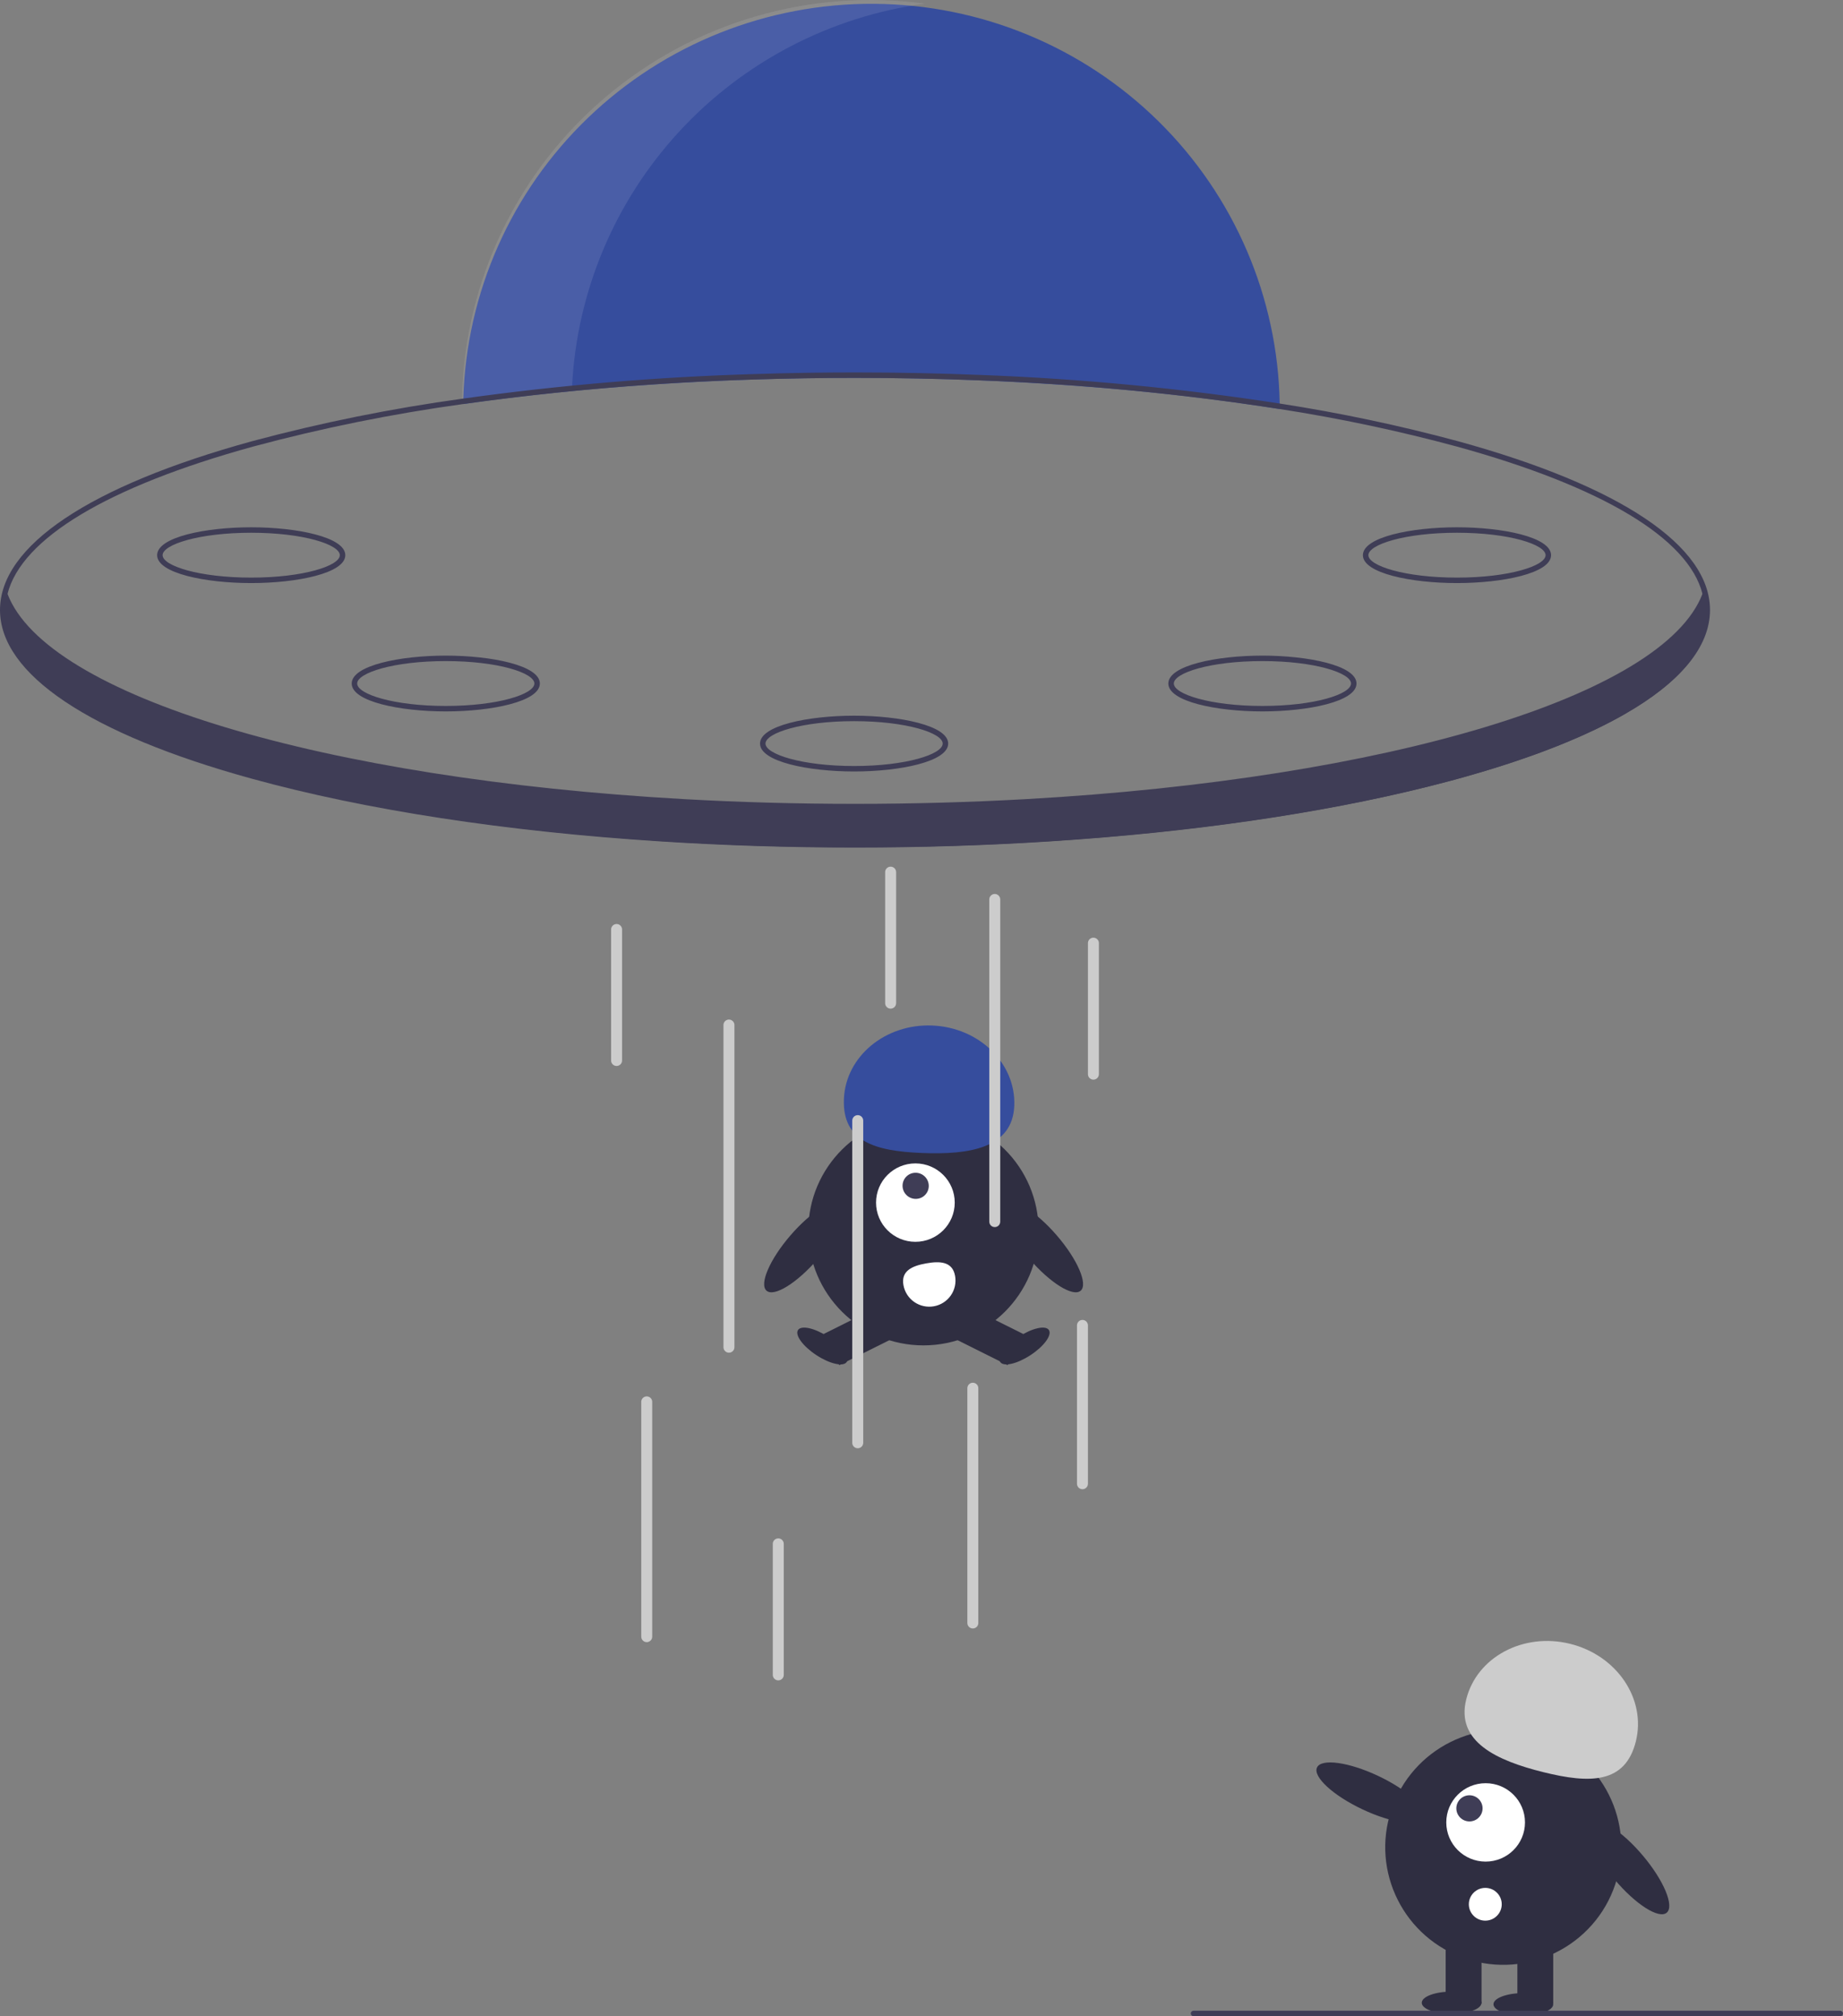 <svg width="170" height="186" viewBox="0 0 170 186" fill="none" xmlns="http://www.w3.org/2000/svg">
<rect x="0" y="0" width="170" height="186" fill="#808080" stroke="none"/>
<g clip-path="url(#clip0_4753_1043)">
<path d="M118.047 37.735C106.262 35.861 92.842 34.861 78.866 34.861C66.076 34.861 53.753 35.697 42.724 37.274C42.727 37.105 42.729 36.937 42.737 36.768C43.029 26.971 47.155 17.678 54.233 10.873C61.311 4.068 70.779 0.292 80.614 0.352C90.448 0.412 99.87 4.303 106.864 11.193C113.857 18.084 117.869 27.427 118.041 37.226C118.044 37.398 118.047 37.566 118.047 37.735Z" fill="#364D9D"/>
<g opacity="0.1">
<path d="M85.325 0.338C80.094 -0.366 74.773 0.033 69.707 1.509C64.641 2.985 59.943 5.506 55.917 8.908C51.891 12.309 48.627 16.516 46.337 21.255C44.047 25.994 42.782 31.159 42.623 36.417C42.615 36.586 42.613 36.754 42.61 36.923C45.887 36.455 49.28 36.053 52.763 35.718C53.189 26.959 56.679 18.625 62.627 12.163C68.574 5.7 76.605 1.517 85.325 0.338Z" fill="white"/>
</g>
<path d="M134.523 40.713C129.098 39.247 123.596 38.084 118.041 37.227C108.938 35.821 99.76 34.942 90.555 34.594C86.72 34.438 82.815 34.357 78.866 34.357C75.737 34.357 72.633 34.408 69.572 34.509C60.592 34.773 51.634 35.527 42.737 36.768C36.151 37.672 29.629 38.989 23.21 40.713C8.243 44.836 1.52588e-05 50.363 1.52588e-05 56.273C1.52588e-05 62.182 8.243 67.709 23.21 71.832C33.736 74.734 46.713 76.712 60.853 77.618C66.69 77.996 72.724 78.188 78.866 78.188C85.029 78.188 91.083 77.994 96.937 77.616C109.806 76.787 121.712 75.072 131.676 72.578C131.729 72.563 131.78 72.55 131.833 72.538C132.505 72.371 133.168 72.198 133.822 72.024C134.057 71.958 134.29 71.895 134.523 71.832C134.536 71.827 134.549 71.823 134.563 71.82C134.785 71.759 135.005 71.696 135.225 71.636C135.665 71.51 136.1 71.386 136.527 71.258C136.547 71.253 136.565 71.248 136.583 71.243C136.954 71.132 137.318 71.021 137.68 70.91C137.975 70.817 138.269 70.727 138.559 70.633C138.772 70.565 138.982 70.497 139.189 70.429C139.34 70.379 139.49 70.331 139.636 70.281C139.836 70.215 140.036 70.147 140.233 70.079C140.316 70.051 140.4 70.024 140.48 69.993C140.67 69.93 140.855 69.865 141.039 69.799C141.239 69.729 141.438 69.656 141.636 69.585C141.8 69.527 141.964 69.467 142.126 69.406C142.262 69.354 142.396 69.303 142.533 69.253C142.905 69.114 143.269 68.971 143.628 68.83C143.807 68.757 143.986 68.686 144.163 68.613C144.338 68.543 144.515 68.469 144.687 68.396C144.97 68.278 145.248 68.16 145.521 68.041C145.652 67.981 145.786 67.923 145.915 67.867C146.014 67.822 146.11 67.779 146.208 67.734C146.279 67.704 146.35 67.671 146.418 67.638C146.673 67.522 146.926 67.404 147.174 67.285C148.124 66.832 149.012 66.369 149.836 65.895C155.005 62.945 157.732 59.673 157.732 56.273C157.732 50.363 149.489 44.836 134.523 40.713ZM134.386 71.349C123.848 74.253 110.835 76.23 96.657 77.13C90.891 77.495 84.93 77.684 78.866 77.684C72.822 77.684 66.882 77.498 61.134 77.132C46.933 76.236 33.9 74.258 23.346 71.349C8.617 67.288 0.506 61.935 0.506 56.273C0.506 55.772 0.569 55.274 0.693 54.789C1.982 49.68 9.911 44.899 23.346 41.197C29.717 39.486 36.189 38.176 42.724 37.274C51.675 36.026 60.687 35.27 69.721 35.007C72.734 34.909 75.782 34.86 78.866 34.861C82.761 34.861 86.614 34.939 90.4 35.09C99.66 35.435 108.891 36.318 118.047 37.735C123.553 38.589 129.008 39.744 134.386 41.197C147.819 44.899 155.746 49.678 157.037 54.784C157.163 55.27 157.226 55.77 157.227 56.273C157.227 61.935 149.115 67.288 134.386 71.349Z" fill="#3F3D56"/>
<path d="M157.588 56.502C157.588 59.867 154.805 63.051 149.836 65.895C149.009 66.369 148.119 66.832 147.174 67.286C146.926 67.404 146.673 67.522 146.418 67.638C146.35 67.671 146.279 67.704 146.208 67.734C146.11 67.779 146.014 67.822 145.915 67.868C145.786 67.923 145.652 67.981 145.521 68.041C145.248 68.16 144.97 68.278 144.687 68.397C144.515 68.47 144.338 68.543 144.163 68.613C143.986 68.686 143.807 68.757 143.628 68.83C143.269 68.971 142.905 69.115 142.533 69.253C142.396 69.303 142.262 69.354 142.126 69.407C141.964 69.467 141.8 69.528 141.636 69.585C141.438 69.656 141.239 69.729 141.039 69.8C140.855 69.865 140.67 69.931 140.48 69.994C140.4 70.024 140.316 70.052 140.233 70.079C140.036 70.147 139.836 70.215 139.636 70.281C139.49 70.331 139.34 70.379 139.189 70.429C138.981 70.497 138.772 70.565 138.559 70.633C138.269 70.727 137.975 70.817 137.68 70.91C137.318 71.021 136.954 71.132 136.583 71.243C136.565 71.248 136.547 71.253 136.527 71.258C136.1 71.387 135.665 71.51 135.225 71.636C135.005 71.696 134.785 71.759 134.563 71.82C134.549 71.823 134.536 71.827 134.523 71.832C134.29 71.895 134.057 71.958 133.822 72.024C133.17 72.195 132.505 72.369 131.833 72.538C131.78 72.55 131.729 72.563 131.676 72.578C121.982 74.991 110.089 76.749 96.927 77.598C91.161 77.969 85.15 78.165 78.975 78.165C72.744 78.165 66.682 77.966 60.871 77.588C26.18 75.334 0.362 66.749 0.362 56.502C0.364 55.878 0.46 55.259 0.645 54.663C0.66 54.706 0.675 54.746 0.693 54.789C4.3 64.23 29.898 71.86 63.113 73.722C68.202 74.009 73.472 74.157 78.866 74.157C84.283 74.157 89.574 74.006 94.682 73.719C127.869 71.85 153.443 64.218 157.037 54.784C157.098 54.633 157.151 54.482 157.196 54.331C157.453 55.026 157.585 55.761 157.588 56.502Z" fill="#3F3D56"/>
<path d="M23.172 53.79C18.965 53.79 14.494 52.888 14.494 51.217C14.494 49.545 18.965 48.643 23.172 48.643C27.379 48.643 31.85 49.545 31.85 51.217C31.85 52.888 27.379 53.79 23.172 53.79ZM23.172 49.147C18.356 49.147 14.999 50.238 14.999 51.217C14.999 52.196 18.356 53.286 23.172 53.286C27.988 53.286 31.344 52.196 31.344 51.217C31.344 50.238 27.988 49.147 23.172 49.147Z" fill="#3F3D56"/>
<path d="M41.119 65.63C36.912 65.63 32.441 64.728 32.441 63.056C32.441 61.384 36.912 60.482 41.119 60.482C45.326 60.482 49.797 61.384 49.797 63.056C49.797 64.728 45.326 65.63 41.119 65.63ZM41.119 60.986C36.303 60.986 32.947 62.077 32.947 63.056C32.947 64.035 36.303 65.126 41.119 65.126C45.935 65.126 49.291 64.035 49.291 63.056C49.291 62.077 45.935 60.986 41.119 60.986Z" fill="#3F3D56"/>
<path d="M134.393 53.79C130.186 53.79 125.715 52.888 125.715 51.217C125.715 49.545 130.187 48.643 134.393 48.643C138.6 48.643 143.071 49.545 143.071 51.217C143.071 52.888 138.6 53.79 134.393 53.79ZM134.393 49.147C129.577 49.147 126.221 50.238 126.221 51.217C126.221 52.196 129.577 53.286 134.393 53.286C139.209 53.286 142.566 52.196 142.566 51.217C142.566 50.238 139.209 49.147 134.393 49.147Z" fill="#3F3D56"/>
<path d="M116.446 65.63C112.239 65.63 107.768 64.728 107.768 63.056C107.768 61.384 112.239 60.482 116.446 60.482C120.653 60.482 125.124 61.384 125.124 63.056C125.124 64.728 120.653 65.63 116.446 65.63ZM116.446 60.986C111.63 60.986 108.274 62.077 108.274 63.056C108.274 64.035 111.63 65.126 116.446 65.126C121.262 65.126 124.619 64.035 124.619 63.056C124.619 62.077 121.262 60.986 116.446 60.986Z" fill="#3F3D56"/>
<path d="M78.783 71.171C74.576 71.171 70.105 70.269 70.105 68.597C70.105 66.926 74.576 66.024 78.783 66.024C82.99 66.024 87.461 66.926 87.461 68.597C87.461 70.269 82.99 71.171 78.783 71.171ZM78.783 66.528C73.966 66.528 70.61 67.619 70.61 68.597C70.61 69.576 73.966 70.667 78.783 70.667C83.599 70.667 86.955 69.576 86.955 68.597C86.955 67.619 83.599 66.528 78.783 66.528Z" fill="#3F3D56"/>
<path d="M85.18 124.114C91.045 124.114 95.8 119.376 95.8 113.532C95.8 107.687 91.045 102.949 85.18 102.949C79.315 102.949 74.56 107.687 74.56 113.532C74.56 119.376 79.315 124.114 85.18 124.114Z" fill="#2F2E41"/>
<path d="M81.142 120.485L75.973 123.064L77.418 125.939L82.586 123.359L81.142 120.485Z" fill="#2F2E41"/>
<path d="M78.099 125.647C78.406 125.184 77.649 124.148 76.41 123.333C75.17 122.519 73.917 122.234 73.61 122.697C73.304 123.161 74.06 124.196 75.3 125.011C76.539 125.825 77.793 126.11 78.099 125.647Z" fill="#2F2E41"/>
<path d="M89.218 120.485L87.774 123.359L92.942 125.939L94.387 123.064L89.218 120.485Z" fill="#2F2E41"/>
<path d="M95.06 125.011C96.3 124.196 97.056 123.161 96.75 122.697C96.443 122.234 95.19 122.519 93.95 123.333C92.711 124.148 91.954 125.184 92.261 125.647C92.567 126.11 93.821 125.825 95.06 125.011Z" fill="#2F2E41"/>
<path d="M84.436 114.56C86.441 114.56 88.066 112.941 88.066 110.943C88.066 108.946 86.441 107.326 84.436 107.326C82.432 107.326 80.807 108.946 80.807 110.943C80.807 112.941 82.432 114.56 84.436 114.56Z" fill="white"/>
<path d="M85.319 110.25C85.79 109.781 85.787 109.018 85.313 108.546C84.84 108.074 84.074 108.071 83.603 108.54C83.133 109.009 83.136 109.771 83.609 110.244C84.083 110.716 84.849 110.719 85.319 110.25Z" fill="#3F3D56"/>
<path d="M93.558 102.018C93.717 98.1 90.329 94.782 85.989 94.606C81.65 94.431 78.002 97.464 77.843 101.382C77.683 105.3 80.699 106.19 85.039 106.366C89.379 106.542 93.398 105.936 93.558 102.018Z" fill="#364D9D"/>
<path d="M99.679 119.073C100.377 118.476 99.395 116.194 97.485 113.976C95.575 111.759 93.46 110.446 92.762 111.043C92.063 111.641 93.045 113.923 94.956 116.14C96.866 118.358 98.98 119.671 99.679 119.073Z" fill="#2F2E41"/>
<path d="M75.434 116.14C77.344 113.923 78.327 111.641 77.628 111.043C76.93 110.446 74.815 111.759 72.905 113.976C70.995 116.194 70.012 118.476 70.711 119.073C71.409 119.671 73.524 118.358 75.434 116.14Z" fill="#2F2E41"/>
<path d="M88.097 117.702C88.212 118.331 88.071 118.98 87.706 119.506C87.341 120.032 86.781 120.392 86.15 120.506C85.518 120.621 84.867 120.481 84.339 120.117C83.811 119.753 83.451 119.195 83.336 118.566L83.335 118.561C83.097 117.251 84.113 116.787 85.428 116.55C86.743 116.313 87.859 116.392 88.097 117.702Z" fill="white"/>
<path d="M67.239 124.789C67.104 124.789 66.976 124.736 66.881 124.641C66.786 124.547 66.733 124.419 66.733 124.285V94.561C66.733 94.427 66.786 94.299 66.881 94.205C66.976 94.11 67.104 94.057 67.239 94.057C67.373 94.057 67.501 94.11 67.596 94.205C67.691 94.299 67.744 94.427 67.744 94.561V124.285C67.744 124.419 67.691 124.547 67.596 124.641C67.501 124.736 67.373 124.789 67.239 124.789Z" fill="#CCCCCC"/>
<path d="M59.655 151.49C59.521 151.49 59.392 151.437 59.298 151.343C59.203 151.248 59.15 151.12 59.15 150.986V129.323C59.15 129.19 59.203 129.061 59.298 128.967C59.392 128.872 59.521 128.819 59.655 128.819C59.789 128.819 59.918 128.872 60.013 128.967C60.108 129.061 60.161 129.19 60.161 129.323V150.986C60.161 151.12 60.108 151.248 60.013 151.343C59.918 151.437 59.789 151.49 59.655 151.49Z" fill="#CCCCCC"/>
<path d="M79.119 133.605C78.985 133.605 78.856 133.552 78.761 133.458C78.667 133.363 78.613 133.235 78.613 133.101V103.377C78.613 103.244 78.667 103.116 78.761 103.021C78.856 102.927 78.985 102.874 79.119 102.874C79.253 102.874 79.382 102.927 79.477 103.021C79.571 103.116 79.624 103.244 79.624 103.377V133.101C79.624 133.235 79.571 133.363 79.477 133.458C79.382 133.552 79.253 133.605 79.119 133.605Z" fill="#CCCCCC"/>
<path d="M71.788 155.017C71.654 155.017 71.526 154.964 71.431 154.869C71.336 154.775 71.283 154.646 71.283 154.513V142.422C71.283 142.288 71.336 142.16 71.431 142.066C71.526 141.971 71.654 141.918 71.788 141.918C71.922 141.918 72.051 141.971 72.146 142.066C72.241 142.16 72.294 142.288 72.294 142.422V154.513C72.294 154.646 72.241 154.775 72.146 154.869C72.051 154.964 71.922 155.017 71.788 155.017Z" fill="#CCCCCC"/>
<path d="M82.152 93.049C82.018 93.049 81.89 92.996 81.795 92.902C81.7 92.807 81.647 92.679 81.647 92.546V80.454C81.647 80.321 81.7 80.193 81.795 80.098C81.89 80.004 82.018 79.951 82.152 79.951C82.286 79.951 82.415 80.004 82.51 80.098C82.605 80.193 82.658 80.321 82.658 80.454V92.546C82.658 92.679 82.605 92.807 82.51 92.902C82.415 92.996 82.286 93.049 82.152 93.049Z" fill="#CCCCCC"/>
<path d="M56.875 98.339C56.741 98.339 56.612 98.286 56.517 98.192C56.422 98.097 56.369 97.969 56.369 97.836V85.745C56.369 85.611 56.422 85.483 56.517 85.388C56.612 85.294 56.741 85.241 56.875 85.241C57.009 85.241 57.137 85.294 57.232 85.388C57.327 85.483 57.38 85.611 57.38 85.745V97.836C57.38 97.969 57.327 98.097 57.232 98.192C57.137 98.286 57.009 98.339 56.875 98.339Z" fill="#CCCCCC"/>
<path d="M100.858 99.599C100.724 99.599 100.595 99.546 100.5 99.452C100.405 99.357 100.352 99.229 100.352 99.095V87.004C100.352 86.871 100.405 86.743 100.5 86.648C100.595 86.554 100.724 86.501 100.858 86.501C100.992 86.501 101.12 86.554 101.215 86.648C101.31 86.743 101.363 86.871 101.363 87.004V99.095C101.363 99.229 101.31 99.357 101.215 99.452C101.12 99.546 100.992 99.599 100.858 99.599Z" fill="#CCCCCC"/>
<path d="M99.847 137.384C99.713 137.384 99.584 137.331 99.489 137.236C99.394 137.142 99.341 137.014 99.341 136.88V122.27C99.341 122.136 99.394 122.008 99.489 121.914C99.584 121.819 99.713 121.766 99.847 121.766C99.981 121.766 100.109 121.819 100.204 121.914C100.299 122.008 100.352 122.136 100.352 122.27V136.88C100.352 137.014 100.299 137.142 100.204 137.236C100.109 137.331 99.981 137.384 99.847 137.384Z" fill="#CCCCCC"/>
<path d="M89.736 150.23C89.602 150.23 89.473 150.177 89.378 150.083C89.283 149.988 89.23 149.86 89.23 149.727V128.063C89.23 127.93 89.283 127.802 89.378 127.707C89.473 127.613 89.602 127.56 89.736 127.56C89.87 127.56 89.998 127.613 90.093 127.707C90.188 127.802 90.241 127.93 90.241 128.063V149.727C90.241 149.86 90.188 149.988 90.093 150.083C89.998 150.177 89.87 150.23 89.736 150.23Z" fill="#CCCCCC"/>
<path d="M91.758 113.201C91.624 113.201 91.495 113.148 91.4 113.054C91.305 112.959 91.252 112.831 91.252 112.698V82.974C91.252 82.84 91.305 82.712 91.4 82.617C91.495 82.523 91.624 82.47 91.758 82.47C91.892 82.47 92.02 82.523 92.115 82.617C92.21 82.712 92.263 82.84 92.263 82.974V112.698C92.263 112.831 92.21 112.959 92.115 113.054C92.02 113.148 91.892 113.201 91.758 113.201Z" fill="#CCCCCC"/>
<path d="M153.737 176.452C154.46 175.849 153.483 173.497 151.553 171.2C149.623 168.903 147.472 167.531 146.748 168.134C146.025 168.738 147.002 171.09 148.932 173.387C150.862 175.683 153.013 177.056 153.737 176.452Z" fill="#2F2E41"/>
<path d="M148.991 173.84C150.893 168.156 147.81 162.012 142.106 160.118C136.402 158.223 130.237 161.295 128.336 166.979C126.434 172.663 129.517 178.807 135.221 180.701C140.925 182.596 147.09 179.524 148.991 173.84Z" fill="#2F2E41"/>
<path d="M143.271 178.924H139.964V184.829H143.271V178.924Z" fill="#2F2E41"/>
<path d="M136.657 178.924H133.35V184.829H136.657V178.924Z" fill="#2F2E41"/>
<path d="M140.515 185.927C142.037 185.927 143.271 185.466 143.271 184.897C143.271 184.329 142.037 183.867 140.515 183.867C138.993 183.867 137.759 184.329 137.759 184.897C137.759 185.466 138.993 185.927 140.515 185.927Z" fill="#2F2E41"/>
<path d="M133.901 185.79C135.423 185.79 136.657 185.329 136.657 184.76C136.657 184.191 135.423 183.73 133.901 183.73C132.379 183.73 131.145 184.191 131.145 184.76C131.145 185.329 132.379 185.79 133.901 185.79Z" fill="#2F2E41"/>
<path d="M135.245 156.773C136.217 152.872 140.508 150.576 144.829 151.645C149.15 152.714 151.865 156.744 150.893 160.645C149.921 164.546 146.696 164.559 142.375 163.489C138.054 162.42 134.273 160.674 135.245 156.773Z" fill="#CCCCCC"/>
<path d="M131.32 167.7C131.724 166.85 129.85 165.121 127.134 163.837C124.418 162.553 121.888 162.202 121.484 163.051C121.079 163.901 122.953 165.631 125.67 166.914C128.386 168.198 130.915 168.55 131.32 167.7Z" fill="#2F2E41"/>
<path d="M137.036 171.737C139.041 171.737 140.666 170.118 140.666 168.121C140.666 166.123 139.041 164.504 137.036 164.504C135.031 164.504 133.406 166.123 133.406 168.121C133.406 170.118 135.031 171.737 137.036 171.737Z" fill="white"/>
<path d="M135.544 168.03C136.212 168.03 136.754 167.49 136.754 166.824C136.754 166.158 136.212 165.618 135.544 165.618C134.876 165.618 134.334 166.158 134.334 166.824C134.334 167.49 134.876 168.03 135.544 168.03Z" fill="#3F3D56"/>
<path d="M137.005 177.184C137.842 177.184 138.521 176.507 138.521 175.672C138.521 174.838 137.842 174.161 137.005 174.161C136.167 174.161 135.488 174.838 135.488 175.672C135.488 176.507 136.167 177.184 137.005 177.184Z" fill="white"/>
<path d="M169.747 186H110.092C110.025 186 109.961 185.973 109.913 185.926C109.866 185.879 109.839 185.815 109.839 185.748C109.839 185.681 109.866 185.617 109.913 185.57C109.961 185.523 110.025 185.496 110.092 185.496H169.747C169.814 185.496 169.879 185.523 169.926 185.57C169.973 185.617 170 185.681 170 185.748C170 185.815 169.973 185.879 169.926 185.926C169.879 185.973 169.814 186 169.747 186Z" fill="#3F3D56"/>
</g>
<defs>
<clipPath id="clip0_4753_1043">
<rect width="170" height="186" fill="white"/>
</clipPath>
</defs>
</svg>
